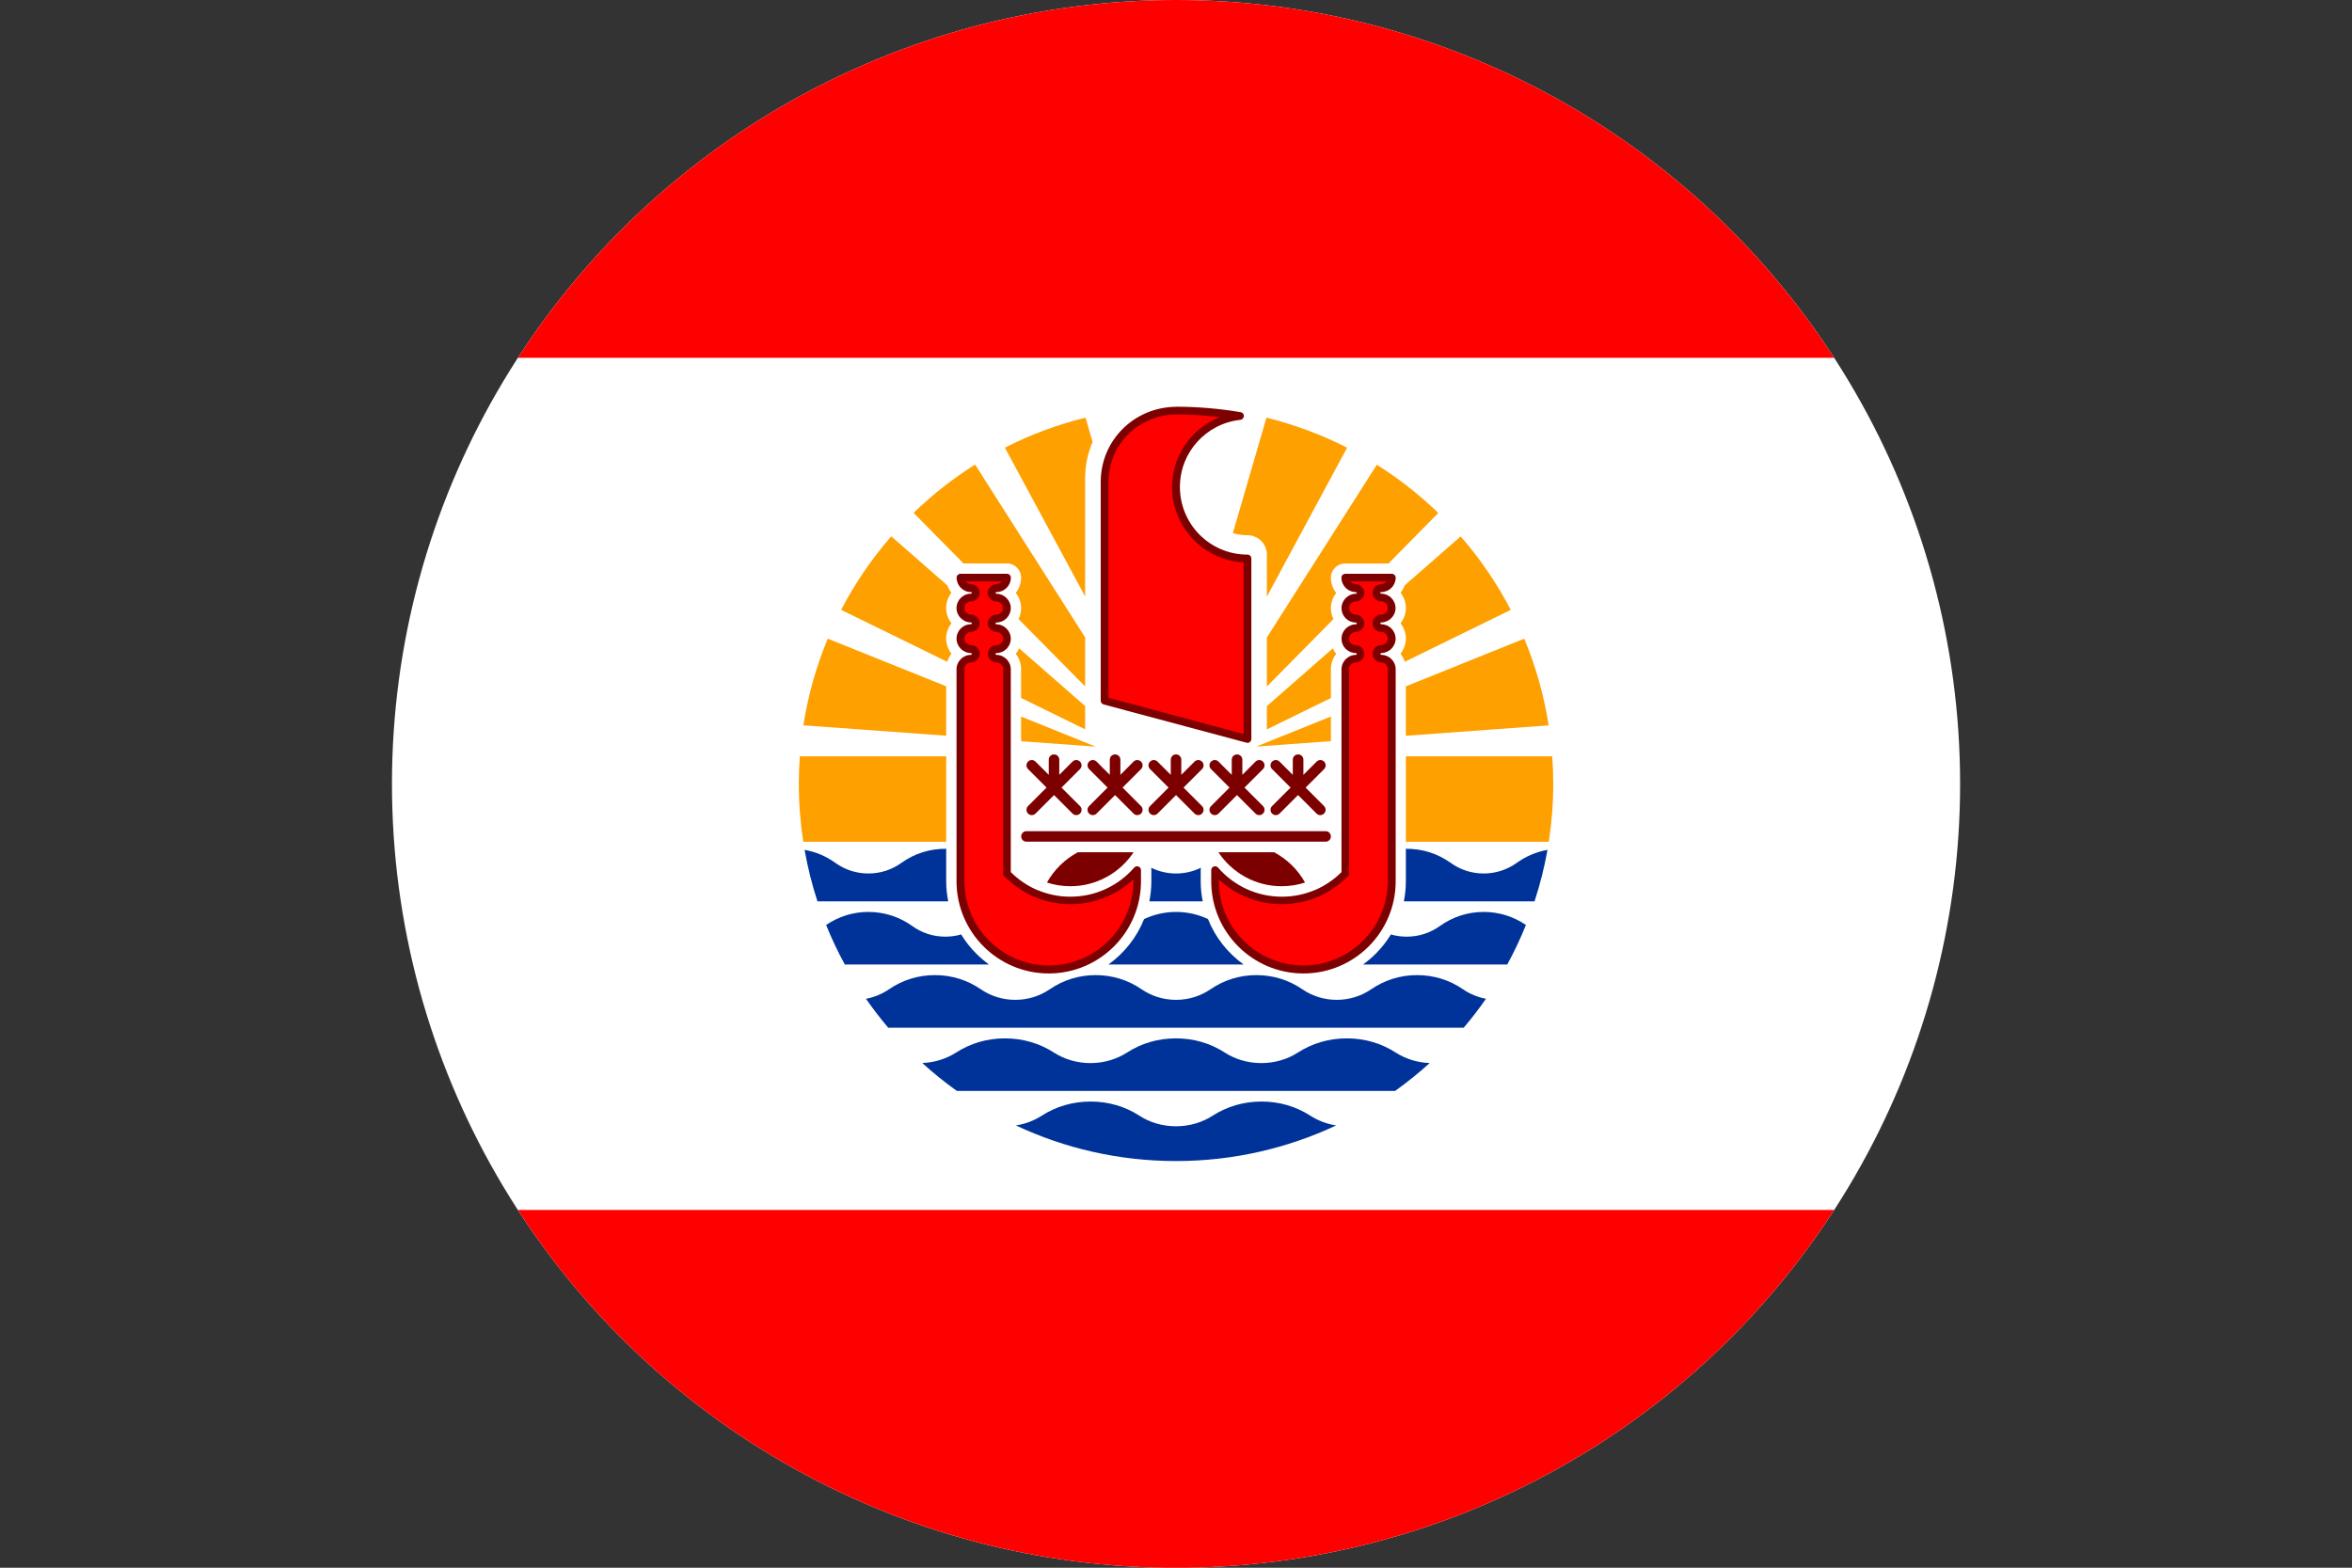 <svg xmlns="http://www.w3.org/2000/svg" id="Layer_2" data-name="Layer 2" viewBox="0 0 33.945 22.631">
  <rect x="0" y="0" width="33.945" height="22.631" fill="#333333" stroke="none"/>
  <defs><clipPath id="circleClip"><circle cx="16.973" cy="11.316" r="11.316" /></clipPath></defs><g clip-path="url(#circleClip)"><g id="_&#209;&#235;&#238;&#233;_1" data-name="&#209;&#235;&#238;&#233; 1">
    <g>
      <g>
        <rect width="33.945" height="22.631" fill="#fff" />
        <rect width="33.945" height="5.165" fill="red" />
        <rect y="17.466" width="33.945" height="5.165" fill="red" />
      </g>
      <g>
        <g>
          <path d="M22.023,13.352c-.079.196-.169.387-.27.571h-2.082c.066-.047.128-.1.185-.157.083-.083.156-.176.218-.277.072.021.149.032.229.032.176,0,.34-.056.474-.151.188-.135.405-.206.636-.206.22,0,.429.065.61.188h0ZM19.284,16.246c-.702.329-1.485.514-2.311.514s-1.609-.184-2.311-.514c.136-.021.262-.07.37-.139.209-.135.45-.206.708-.206s.499.071.707.206c.148.096.33.151.526.151s.378-.056.526-.151c.209-.135.45-.206.708-.206s.499.071.707.206c.108.069.234.118.37.139h0ZM20.634,15.345c-.158.144-.325.278-.499.403h-6.325c-.174-.124-.341-.259-.499-.403.18-.007.347-.062.486-.15.209-.135.45-.206.707-.206s.499.071.708.206c.149.095.33.151.526.151s.377-.056.526-.151c.209-.135.45-.206.707-.206s.499.071.707.206c.149.095.33.151.526.151s.378-.056.526-.151c.209-.135.45-.206.708-.206s.499.071.707.206c.138.088.305.143.486.15h0ZM21.446,14.418c-.1.144-.207.283-.321.417h-8.306c-.113-.133-.22-.273-.321-.417.121-.023.233-.07.33-.136.196-.135.423-.206.665-.206s.469.071.665.206c.14.095.31.151.495.151s.355-.056.495-.151c.196-.135.423-.206.665-.206s.469.071.665.206c.14.095.31.151.495.151s.355-.056.495-.151c.196-.135.423-.206.665-.206s.469.071.665.206c.14.095.31.151.494.151s.355-.056.495-.151c.196-.135.423-.206.665-.206s.469.071.665.206c.097.066.209.113.33.136h0ZM17.949,13.923h-1.952c.23-.165.41-.393.515-.656.143-.067.299-.103.461-.103s.318.035.461.103c.105.264.285.491.515.656h0ZM14.275,13.923h-2.082c-.101-.184-.191-.375-.27-.571.182-.123.39-.188.61-.188.231,0,.449.071.637.206.133.095.297.151.473.151.079,0,.156-.011.229-.032.061.101.135.194.218.277.057.057.119.11.185.157h0ZM22.334,12.268c-.045.254-.108.502-.187.743h-1.886c.019-.094.029-.192.029-.292v-.467c.24,0,.454.066.65.206.133.095.297.151.473.151s.34-.056.474-.151c.135-.097.287-.162.447-.19h0ZM17.358,13.011h-.77c.019-.095.029-.192.029-.292v-.16c0-.011,0-.022-.003-.033.108.053.23.083.359.083s.251-.03.359-.083c-.002.01-.003.022-.003.033v.16c0,.1.01.197.029.292h0ZM13.684,13.011h-1.886c-.079-.241-.141-.489-.186-.743.161.028.312.092.447.19.134.095.297.151.474.151s.34-.056.473-.151c.196-.14.41-.206.65-.206v.467c0,.1.01.197.029.292Z" fill="#039" fill-rule="evenodd" />
          <path d="M18.278,6.029c.408.101.798.247,1.164.433l-1.158,2.15v-.606c0-.154-.126-.28-.28-.28-.073,0-.144-.01-.211-.03l.485-1.667h0ZM15.662,8.612l-1.159-2.15c.366-.187.756-.333,1.164-.433l.102.351c-.069.16-.108.336-.108.523v1.71h0ZM19.872,6.707l-1.588,2.495v.708l.961-.973c-.023-.048-.037-.101-.037-.158,0-.082.029-.159.077-.219-.048-.061-.077-.138-.077-.221,0-.113.092-.205.205-.205h.626l.719-.729c-.27-.262-.568-.495-.887-.697h0ZM21.081,7.743c.281.323.524.679.723,1.061l-1.53.749c-.013-.042-.034-.082-.061-.116.048-.061.077-.137.077-.219,0-.084-.029-.16-.077-.221.048-.061.077-.137.077-.22s-.029-.16-.076-.22c.025-.031.044-.067.057-.105l.811-.71h0ZM19.208,10.076l-.924.453v-.336l.953-.835c.012.03.029.057.048.081-.048.061-.077.137-.077.22v.416h0ZM21.998,9.219c.165.395.285.815.353,1.252l-2.062.15v-.713l1.709-.688h0ZM19.208,10.699v-.356l-1.077.434,1.077-.078h0ZM22.402,10.918c.01.131.015.264.015.398,0,.284-.022.563-.064.835h-2.063v-1.233h2.113ZM13.656,12.151h-2.063c-.042-.272-.064-.551-.064-.835,0-.134.005-.266.014-.398h2.113v1.233h0ZM11.594,10.471c.068-.436.188-.856.353-1.252l1.709.688v.713l-2.062-.15h0ZM14.737,10.344l1.076.434-1.076-.078v-.355h0ZM12.141,8.804l1.53.749c.013-.042.034-.082.061-.116-.048-.061-.077-.137-.077-.219,0-.084.029-.16.077-.221-.048-.061-.077-.137-.077-.22s.029-.16.076-.22c-.024-.031-.044-.066-.057-.105l-.811-.71c-.281.323-.524.678-.723,1.061h0ZM14.708,9.358c-.012.029-.029.056-.048.081.048.061.077.137.077.22v.416l.924.453v-.336l-.953-.834h0ZM13.186,7.404l.72.729h.626c.113,0,.205.092.205.205,0,.084-.029.16-.077.221.048.061.077.137.077.219,0,.056-.013.11-.037.158l.961.973v-.708l-1.588-2.495c-.32.202-.617.435-.887.697Z" fill="#fea000" fill-rule="evenodd" />
        </g>
        <g>
          <g>
            <path d="M14.814,11.998c-.042,0-.076.034-.076.076s.034.076.076.076h4.318c.042,0,.076-.034.076-.076s-.034-.076-.076-.076h-4.318Z" fill="#7c0000" fill-rule="evenodd" />
            <g>
              <path d="M15.587,11.636c.03.03.03.078,0,.108-.03.03-.078.03-.108,0l-.267-.267-.267.267c-.03.03-.078.03-.108,0-.03-.03-.03-.078,0-.108l.267-.267-.267-.267c-.03-.03-.03-.078,0-.108.03-.03.078-.03.108,0l.191.191v-.219c0-.042.034-.076.076-.076s.076.034.076.076v.219l.191-.191c.03-.03.078-.03.108,0,.03.03.03.078,0,.108l-.267.267.267.267Z" fill="#7c0000" fill-rule="evenodd" />
              <path d="M17.348,11.636c.03.03.03.078,0,.108-.03.03-.078.03-.108,0l-.267-.267-.267.267c-.03.03-.078.03-.108,0-.03-.03-.03-.078,0-.108l.267-.267-.267-.267c-.03-.03-.03-.078,0-.108.03-.03.078-.03.108,0l.191.191v-.219c0-.042.034-.076.076-.076s.076.034.076.076v.219l.191-.191c.03-.03.078-.03.108,0,.03.03.03.078,0,.108l-.267.267.267.267Z" fill="#7c0000" fill-rule="evenodd" />
              <path d="M16.468,11.636c.03.03.03.078,0,.108-.03.03-.078.03-.108,0l-.267-.267-.267.267c-.03.03-.078.03-.108,0-.03-.03-.03-.078,0-.108l.267-.267-.267-.267c-.03-.03-.03-.078,0-.108.03-.03.079-.03.108,0l.191.191v-.219c0-.042.034-.076.076-.076s.077.034.077.076v.219l.19-.191c.03-.03.078-.03.108,0,.03.03.03.078,0,.108l-.267.267.267.267Z" fill="#7c0000" fill-rule="evenodd" />
              <path d="M19.109,11.636c.03.03.03.078,0,.108-.03.03-.078.03-.108,0l-.267-.267-.267.267c-.03.03-.078.03-.108,0-.03-.03-.03-.078,0-.108l.267-.267-.267-.267c-.03-.03-.03-.078,0-.108.03-.03.078-.03.108,0l.191.191v-.219c0-.042.034-.076.077-.076s.076.034.076.076v.219l.191-.191c.03-.03.078-.03.108,0,.03.03.03.078,0,.108l-.267.267.267.267Z" fill="#7c0000" fill-rule="evenodd" />
              <path d="M18.228,11.636c.03.03.03.078,0,.108-.03.03-.078.03-.108,0l-.267-.267-.267.267c-.03.03-.078.03-.108,0-.03-.03-.03-.078,0-.108l.267-.267-.267-.267c-.03-.03-.03-.078,0-.108.03-.03.079-.03.108,0l.191.191v-.219c0-.042.034-.076.076-.076s.077.034.077.076v.219l.19-.191c.03-.03.078-.03.108,0,.03.03.03.078,0,.108l-.267.267.267.267Z" fill="#7c0000" fill-rule="evenodd" />
            </g>
          </g>
          <g>
            <path d="M16.972,5.871c.157,0,.314.007.468.02.157.013.312.033.465.059.031.005.051.034.046.064-.005.026-.027.045-.052.047-.245.026-.463.144-.62.317-.156.173-.25.401-.25.652,0,.269.109.513.285.69.176.176.42.286.69.286.031,0,.056.025.056.056v2.605c0,.031-.025.056-.056.056l-.018-.003-2.058-.551c-.025-.007-.042-.03-.042-.054v-3.156c0-.302.12-.571.315-.766.196-.197.469-.318.772-.321Z" fill="#7c0000" fill-rule="evenodd" />
            <path d="M17.431,6.003c-.151-.013-.304-.02-.458-.02-.271.003-.516.112-.693.289-.175.175-.282.416-.282.687v3.113l1.95.523v-2.477c-.278-.014-.528-.133-.713-.317-.197-.197-.319-.469-.319-.769,0-.279.106-.534.279-.727.111-.124.251-.222.408-.284l-.173-.017Z" fill="red" fill-rule="evenodd" />
          </g>
          <g>
            <path d="M17.585,12.303c.196.295.531.49.912.49.118,0,.231-.019.338-.053-.103-.185-.258-.337-.445-.437h-.805Z" fill="#7c0000" fill-rule="evenodd" />
            <g>
              <path d="M19.933,8.545l-.009.004s-.004.005-.004.008c0,.003.002.006.004.008l.009.005c.057,0,.109.023.147.061.037.037.061.089.061.147s-.024.109-.062.146-.09.061-.147.061l-.007.003s-.004.006-.004.01c0,.003.002.006.004.008l.009.005c.057,0,.109.023.147.061.037.038.061.09.061.147s-.024.109-.062.147c-.038.037-.09.061-.147.061l-.007.004s-.004.006-.004.009c0,.003.002.006.004.008l.009.005c.057,0,.109.023.147.061.037.037.061.089.061.147v3.06c0,.367-.149.7-.39.941s-.574.39-.941.39-.7-.149-.941-.39c-.241-.241-.39-.573-.39-.941v-.16c0-.031.025-.056.056-.056.018,0,.035.009.045.022.113.13.254.235.413.308.154.07.325.109.506.109.169,0,.329-.034.475-.096h.003c.143-.062.273-.15.382-.259v-2.928c0-.057.024-.109.062-.147.038-.037.09-.061.147-.061l.008-.004s.003-.005.003-.009c0-.003-.001-.006-.004-.008l-.009-.005c-.057,0-.109-.023-.147-.061l-.003-.003c-.036-.037-.057-.088-.057-.143,0-.057.024-.109.062-.147.038-.037.09-.061.147-.061l.008-.004s.003-.006.003-.009c0-.003-.001-.006-.004-.008l-.009-.005c-.057,0-.109-.023-.147-.061l-.003-.003c-.036-.037-.057-.088-.057-.143,0-.057.024-.109.062-.147.038-.037.09-.061.147-.061l.007-.003s.004-.006.004-.009c0-.003-.001-.006-.004-.008l-.009-.004c-.057,0-.109-.023-.147-.061-.037-.038-.061-.09-.061-.147,0-.031.025-.056.056-.056h.671c.031,0,.056.025.056.056,0,.057-.023.109-.061.147-.038.037-.09.061-.147.061Z" fill="#7c0000" fill-rule="evenodd" />
              <path d="M20.01,8.393h-.522c.017.024.046.039.078.039.068.002.124.057.124.125s-.054.123-.122.125c-.053,0-.098.042-.098.095,0,.053.043.095.096.095.068.002.124.057.124.125,0,.067-.054.123-.122.125-.053,0-.098.042-.098.095s.043.095.096.095c.068.002.124.057.124.125s-.054.123-.122.125c-.053,0-.098.042-.098.095v2.974l-.016.016c-.252.26-.595.405-.956.405-.34,0-.662-.128-.907-.357v.022c0,.673.546,1.219,1.219,1.219s1.219-.546,1.219-1.219v-3.06c0-.052-.043-.095-.096-.095-.068-.002-.124-.057-.124-.125s.054-.123.122-.125c.053,0,.098-.043.098-.095s-.043-.095-.096-.095c-.068-.002-.124-.057-.124-.125s.054-.123.122-.125c.053,0,.098-.042.098-.095s-.043-.095-.096-.095c-.068-.002-.124-.057-.124-.125s.056-.123.124-.125c.032,0,.06-.016.078-.039Z" fill="red" fill-rule="evenodd" />
            </g>
          </g>
          <g>
            <path d="M16.36,12.303c-.196.295-.532.49-.912.49-.118,0-.231-.019-.338-.053.103-.185.258-.337.445-.437h.805Z" fill="#7c0000" fill-rule="evenodd" />
            <g>
              <path d="M14.013,8.545l.009.004s.004.005.004.008c0,.003-.002.006-.004.008l-.009.005c-.057,0-.109.023-.147.061-.037.037-.061.089-.061.147s.024.109.062.146c.038.037.09.061.147.061l.008.003s.004.006.004.01c0,.003-.002.006-.004.008l-.009.005c-.057,0-.109.023-.147.061-.037.038-.061.09-.061.147s.024.109.062.147c.038.037.09.061.147.061l.008.004s.004.006.004.009c0,.003-.002.006-.004.008l-.009.005c-.057,0-.109.023-.147.061-.037.037-.061.089-.061.147v3.06c0,.367.149.7.39.941.241.241.574.39.941.39s.7-.149.941-.39c.241-.241.39-.573.39-.941v-.16c0-.031-.025-.056-.056-.056-.018,0-.035.009-.045.022-.113.13-.254.235-.413.308-.153.07-.325.109-.505.109-.169,0-.329-.034-.475-.096h-.003c-.143-.062-.273-.15-.382-.259v-2.928c0-.057-.024-.109-.062-.147-.038-.037-.09-.061-.147-.061l-.008-.004s-.004-.005-.004-.009c0-.003.002-.006.004-.008l.009-.005c.057,0,.109-.023.147-.061l.003-.003c.035-.037.058-.088.058-.143,0-.057-.024-.109-.062-.147-.038-.037-.09-.061-.147-.061l-.008-.004s-.004-.006-.004-.009c0-.003.002-.006.004-.008l.009-.005c.057,0,.109-.023.147-.061l.003-.003c.035-.037.058-.088.058-.143,0-.057-.024-.109-.062-.147s-.09-.061-.147-.061l-.007-.003s-.004-.006-.004-.009c0-.003.002-.006.004-.008l.009-.004c.057,0,.109-.023.147-.061.038-.038.061-.09.061-.147,0-.031-.025-.056-.056-.056h-.671c-.031,0-.056.025-.056.056,0,.057.023.109.061.147.037.037.089.061.147.061Z" fill="#7c0000" fill-rule="evenodd" />
              <path d="M13.935,8.393h.522c-.017.024-.046.039-.078.039-.068.002-.124.057-.124.125s.054.123.123.125c.053,0,.098.042.098.095,0,.053-.043.095-.096.095-.068.002-.124.057-.124.125,0,.067.054.123.123.125.053,0,.098.042.098.095s-.043.095-.096.095c-.068.002-.124.057-.124.125s.054.123.123.125c.053,0,.098.042.098.095v2.974l.016.016c.252.26.595.405.956.405.34,0,.662-.128.907-.357v.022c0,.673-.546,1.219-1.219,1.219s-1.219-.546-1.219-1.219v-3.06c0-.052.043-.095.096-.095.068-.002.124-.057.124-.125s-.054-.123-.122-.125c-.053,0-.098-.043-.098-.095s.043-.095.096-.095c.068-.002.124-.057.124-.125s-.054-.123-.122-.125c-.053,0-.098-.042-.098-.095s.043-.095.096-.095c.068-.002.124-.057.124-.125s-.056-.123-.124-.125c-.032,0-.061-.016-.078-.039Z" fill="red" fill-rule="evenodd" />
            </g>
          </g>
        </g>
      </g>
    </g>
  </g>
</g></svg>